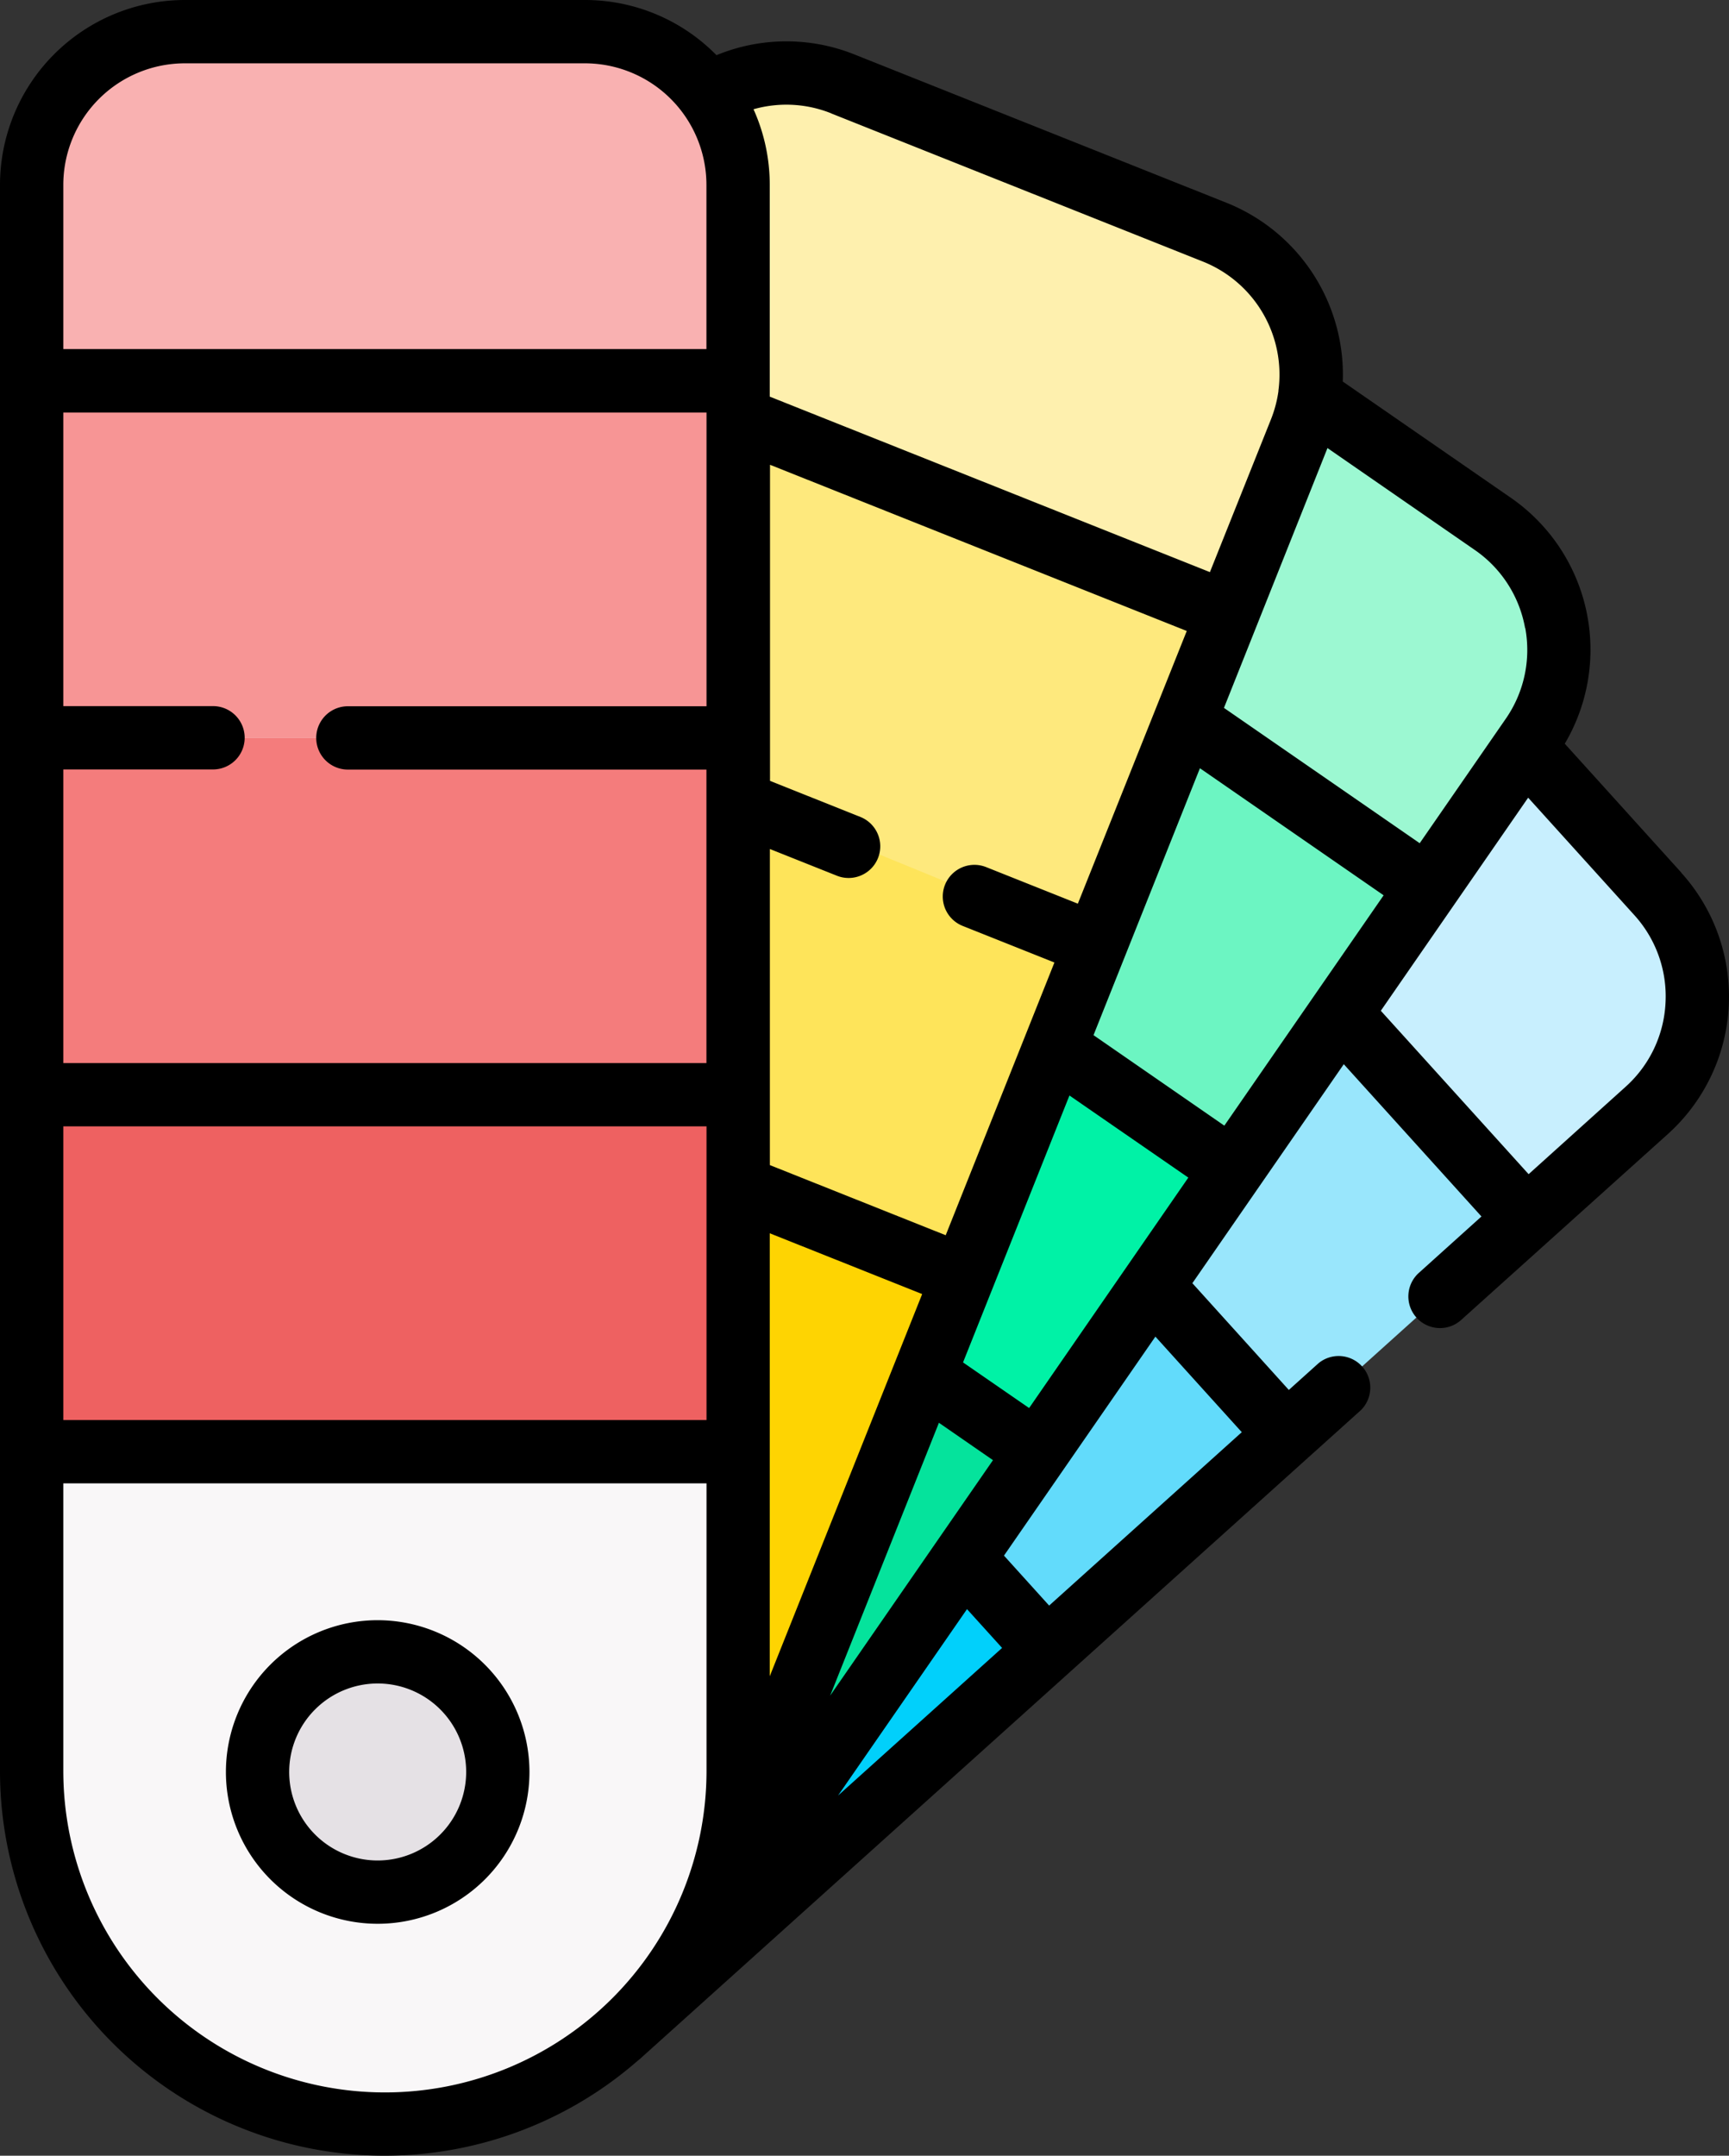 <svg xmlns="http://www.w3.org/2000/svg" xmlns:xlink="http://www.w3.org/1999/xlink" width="63.17" height="78.75" viewBox="0 0 63.17 78.75">
  <rect x="0" y="0" width="63.17" height="78.75" fill="#333333" stroke="none"/>
  <defs>
    <clipPath id="clip-path">
      <rect id="Rectángulo_403308" data-name="Rectángulo 403308" width="63.17" height="78.75" fill="none"/>
    </clipPath>
  </defs>
  <g id="Grupo_1101520" data-name="Grupo 1101520" transform="translate(-921.193 -5298.276)">
    <g id="Grupo_1101483" data-name="Grupo 1101483" transform="translate(921.193 5298.276)">
      <path id="Trazado_912587" data-name="Trazado 912587" d="M88.755,295.925l-7.228-.468L66.756,308.119,79.109,324.36,94.566,310.45l2.046-5.038Z" transform="translate(-56.488 -250.013)" fill="#01d0fb"/>
      <path id="Trazado_912588" data-name="Trazado 912588" d="M177.085,248.68l-5.661-1.331-8.633,7.4,13.039,14.993,8.741-7.867.734-4.106Z" transform="translate(-137.753 -209.305)" fill="#62dbfb"/>
      <path id="Trazado_912589" data-name="Trazado 912589" d="M234.893,197.909l-7.053-.281-8.921,7.648L232.066,219.8l8.775-7.9,2.43-4.888Z" transform="translate(-185.247 -167.231)" fill="#99e6fc"/>
      <g id="Grupo_1101482" data-name="Grupo 1101482">
        <g id="Grupo_1101481" data-name="Grupo 1101481" clip-path="url(#clip-path)">
          <path id="Trazado_912590" data-name="Trazado 912590" d="M294.9,156.679a5.6,5.6,0,0,1-.4,7.9l-4.578,4.118-13-14.276,9.162-7.853,3.956,4.735Z" transform="translate(-234.327 -124.028)" fill="#c8effe"/>
          <path id="Trazado_912591" data-name="Trazado 912591" d="M51.114,247.43l-7.431,2.553L29.2,273.307l20.161,8.252L62.6,262.42l.74-7.135Z" transform="translate(-24.713 -209.373)" fill="#05e39c"/>
          <path id="Trazado_912592" data-name="Trazado 912592" d="M138.734,182.637l-8.5,1.4-6.9,11.121,18.92,12.437L149.3,197.41l.877-6.937Z" transform="translate(-104.365 -154.546)" fill="#00f2a6"/>
          <path id="Trazado_912593" data-name="Trazado 912593" d="M194.146,128.686l-13.175-8.461-6.363.694-6.394,10.3L187.273,144.6l7.262-10.5Z" transform="translate(-142.342 -101.734)" fill="#6cf5c2"/>
          <path id="Trazado_912594" data-name="Trazado 912594" d="M232.058,67.542a5.6,5.6,0,0,1,1.419,7.785l-3.764,5.441L209.786,67.591,216.234,57.2l9.125,5.7Z" transform="translate(-177.519 -48.406)" fill="#9cf8d2"/>
          <path id="Trazado_912595" data-name="Trazado 912595" d="M18.868,221.874,8.531,247.481a12.905,12.905,0,1,0,23.934,9.662l10.222-25.32Z" transform="translate(-6.421 -187.748)" fill="#fed402"/>
          <path id="Trazado_912596" data-name="Trazado 912596" d="M105.134,160.684l-17.59-8.23L82.3,154.04l-5.154,12.423,23.4,9.1,4.862-12.063Z" transform="translate(-65.284 -129.006)" fill="#fee45a"/>
          <path id="Trazado_912597" data-name="Trazado 912597" d="M138.5,81.762l-18.723-6-3.888,1.765L111.058,89.16,134.108,98.6l4.9-12.147Z" transform="translate(-93.976 -64.107)" fill="#fee97d"/>
          <path id="Trazado_912598" data-name="Trazado 912598" d="M165.119,22.346a5.6,5.6,0,0,1,3.125,7.271l-2.68,6.721-23.128-8.93,4.189-10.1a5.585,5.585,0,0,1,4.914-.378Z" transform="translate(-120.529 -13.99)" fill="#fef0ae"/>
          <path id="Trazado_912599" data-name="Trazado 912599" d="M7.521,59.395V13.117a5.6,5.6,0,0,1,5.6-5.6H27.735a5.6,5.6,0,0,1,5.6,5.6V71.053a12.905,12.905,0,0,1-25.811,0Z" transform="translate(-6.364 -6.365)" fill="#f9f7f8"/>
          <path id="Trazado_912600" data-name="Trazado 912600" d="M33.333,13.117v7.16H7.522v-7.16a5.6,5.6,0,0,1,5.6-5.6H27.736A5.6,5.6,0,0,1,33.333,13.117Z" transform="translate(-6.365 -6.365)" fill="#f9b1b1"/>
          <rect id="Rectángulo_403305" data-name="Rectángulo 403305" width="25.811" height="13.039" transform="translate(1.157 13.913)" fill="#f79595"/>
          <rect id="Rectángulo_403306" data-name="Rectángulo 403306" width="25.811" height="13.038" transform="translate(1.157 26.952)" fill="#f47c7c"/>
          <rect id="Rectángulo_403307" data-name="Rectángulo 403307" width="25.811" height="13.039" transform="translate(1.157 39.99)" fill="#ee6161"/>
          <path id="Trazado_912601" data-name="Trazado 912601" d="M65.572,392.316a4.389,4.389,0,1,1-4.389,4.389,4.389,4.389,0,0,1,4.389-4.389" transform="translate(-51.773 -331.974)" fill="#e5e1e5"/>
          <path id="Trazado_912602" data-name="Trazado 912602" d="M61.426,31.875,57.17,27.168A6.748,6.748,0,0,0,55.2,18.185l-6.141-4.247a6.763,6.763,0,0,0-4.25-6.531L31.227,1.993a6.7,6.7,0,0,0-5.05.023A6.731,6.731,0,0,0,21.371,0H6.752A6.76,6.76,0,0,0,0,6.752V64.688a14.054,14.054,0,0,0,23.29,10.6,1.2,1.2,0,0,0,.1-.082L49.72,51.515A1.156,1.156,0,0,0,48.173,49.8l-1.085.976-3.524-3.9,5.532-8,5.03,5.563L51.838,46.5a1.156,1.156,0,1,0,1.547,1.719l7.561-6.8a6.752,6.752,0,0,0,.48-9.537Zm-5.7-8.933a4.409,4.409,0,0,1-.716,3.321l-3.14,4.54L44.718,25.86,48.5,16.368l5.378,3.72a4.409,4.409,0,0,1,1.842,2.855ZM44.732,41.121l-4.78-3.306,3.888-9.751,6.712,4.642ZM37.6,51.437,35.185,49.77l3.888-9.751,4.343,3Zm1.78-18.425-3.351-1.336a1.156,1.156,0,0,0-.856,2.149l3.351,1.336-3.972,9.963-6.424-2.562V31.015l2.448.976a1.156,1.156,0,0,0,.857-2.148l-3.3-1.317V16.979l15.226,6.071ZM25.81,25.8h-13.1a1.156,1.156,0,1,0,0,2.313h13.1V38.834H2.313V28.108H7.783a1.156,1.156,0,1,0,0-2.313H2.313V15.069h23.5V25.8ZM2.313,41.147h23.5V51.873H2.313Zm25.811,3.906,5.568,2.22L28.123,61.236Zm7.206,13.73L36.612,60.2l-5.994,5.394Zm-5,3.16,3.974-9.968,1.975,1.366Zm.038-57.8L43.95,9.556a4.444,4.444,0,0,1,2.758,4.711c0,.009,0,.018,0,.027a4.462,4.462,0,0,1-.274,1.029L44.205,20.9,28.123,14.489V6.752a6.712,6.712,0,0,0-.593-2.761A4.4,4.4,0,0,1,30.37,4.141ZM6.752,2.313H21.371A4.444,4.444,0,0,1,25.81,6.752v6H2.313v-6A4.444,4.444,0,0,1,6.752,2.313M2.313,64.688v-10.5h23.5v10.5a11.749,11.749,0,1,1-23.5,0M45.369,52.319l-7.038,6.334-1.65-1.825,5.532-8ZM60.851,36.626A4.408,4.408,0,0,1,59.4,39.694l-3.551,3.2-5.4-5.97,5.383-7.784,3.879,4.29A4.41,4.41,0,0,1,60.851,36.626Z"/>
          <path id="Trazado_912603" data-name="Trazado 912603" d="M59.21,384.8a5.545,5.545,0,1,0,5.545,5.546A5.552,5.552,0,0,0,59.21,384.8m0,8.778a3.233,3.233,0,1,1,3.233-3.232,3.236,3.236,0,0,1-3.233,3.232" transform="translate(-45.411 -325.613)"/>
        </g>
      </g>
    </g>
  </g>
</svg>
